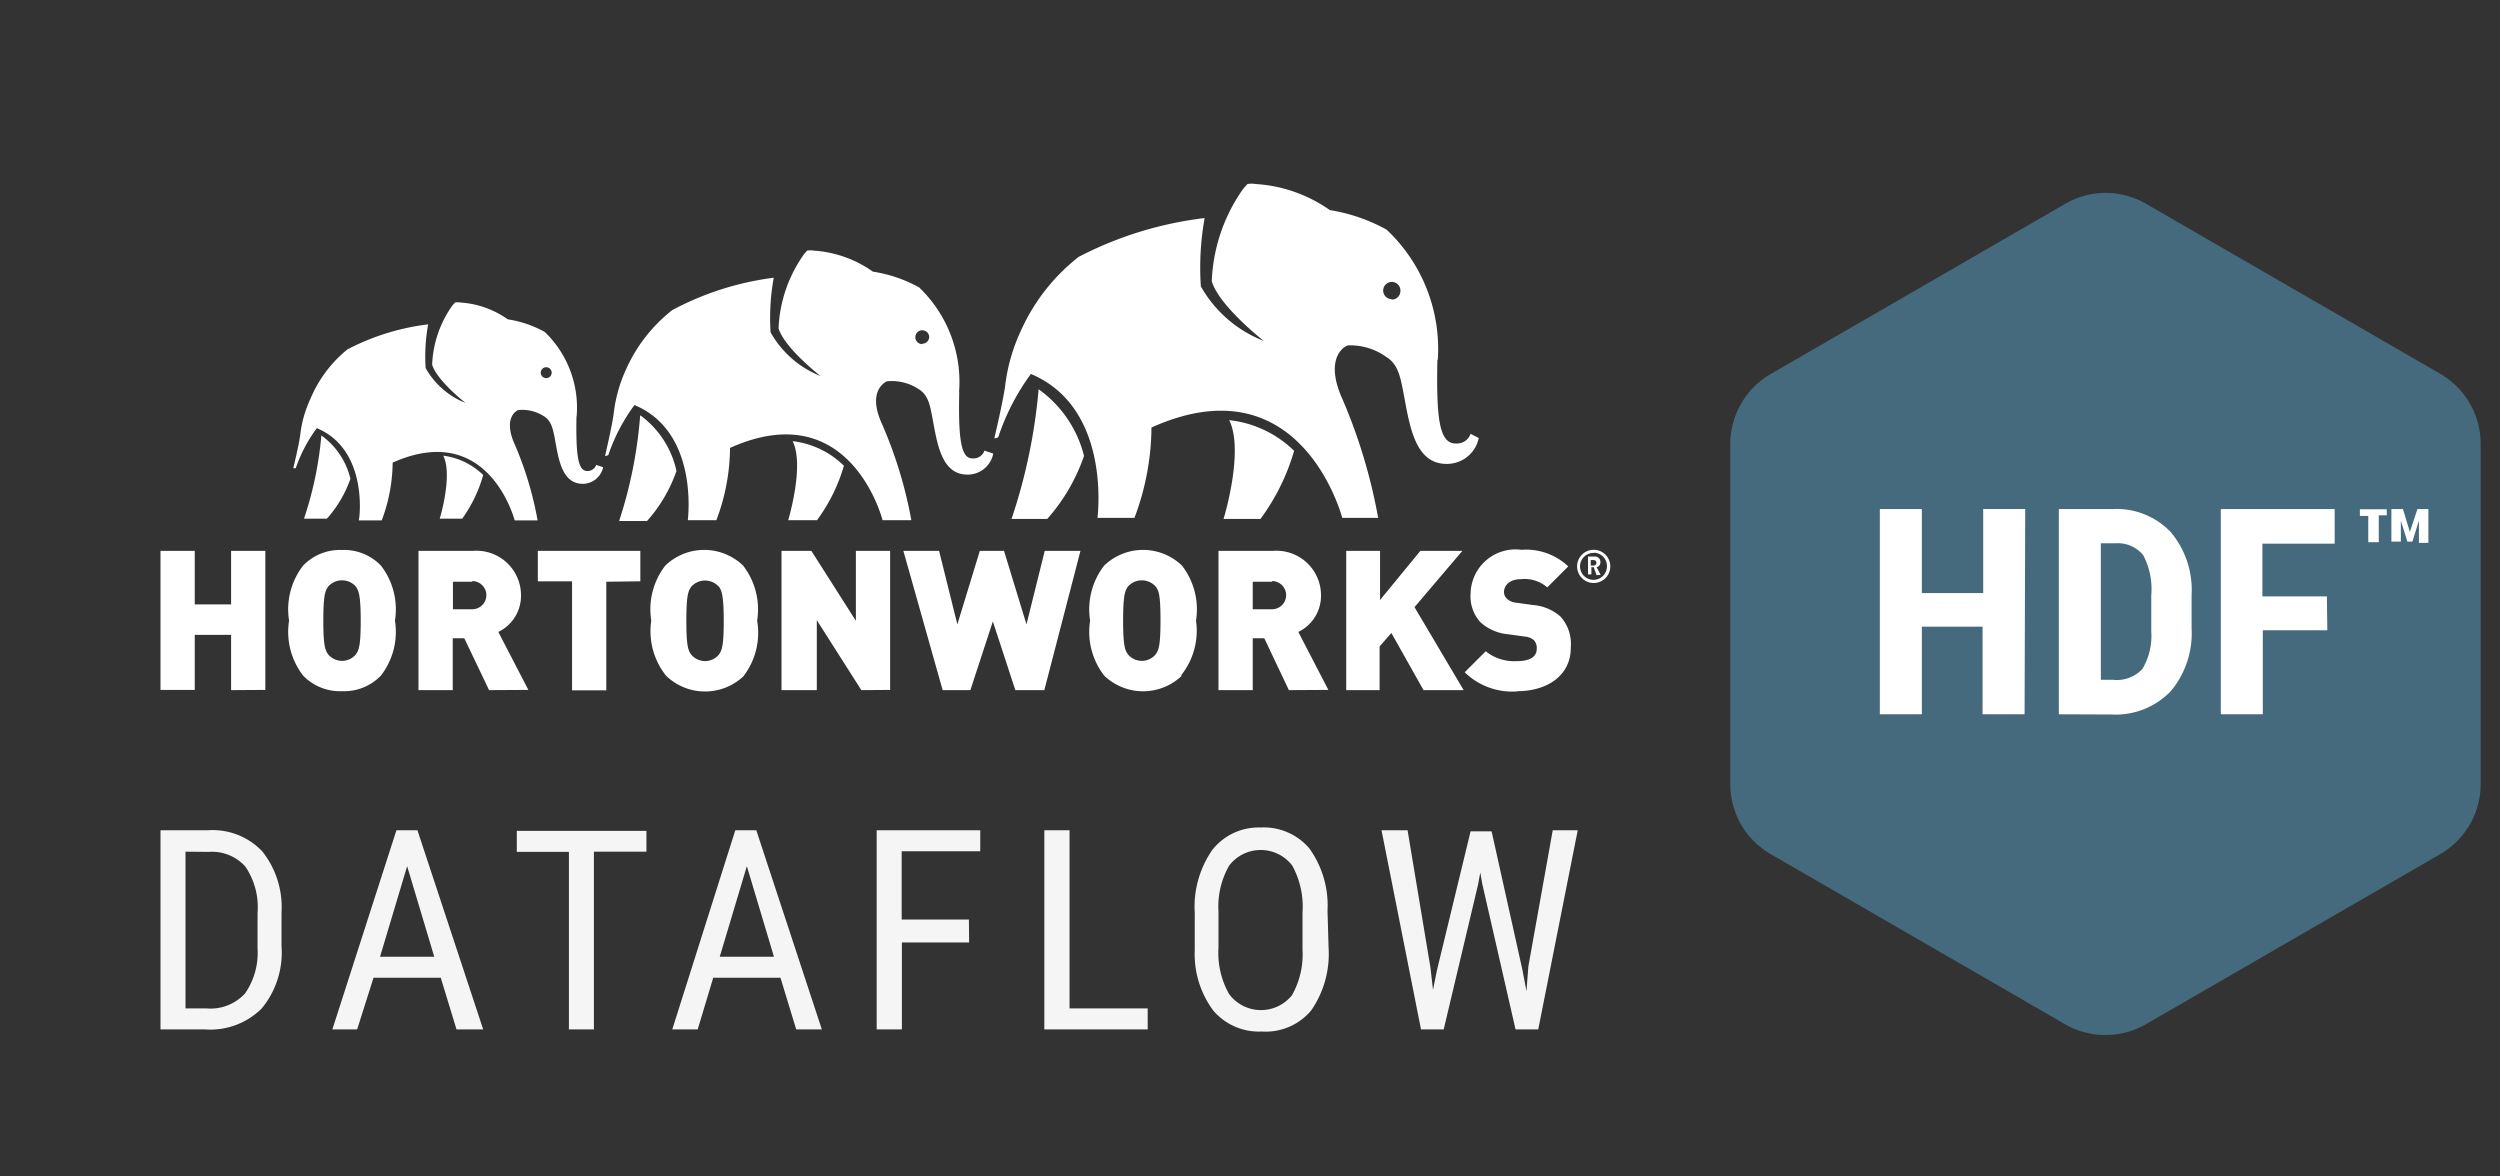 <!--
    Licensed to the Apache Software Foundation (ASF) under one or more
    contributor license agreements.  See the NOTICE file distributed with
    this work for additional information regarding copyright ownership.
    The ASF licenses this file to You under the Apache License, Version 2.0
    (the "License"); you may not use this file except in compliance with
    the License.  You may obtain a copy of the License at

    http://www.apache.org/licenses/LICENSE-2.0

    Unless required by applicable law or agreed to in writing, software
    distributed under the License is distributed on an "AS IS" BASIS,
    WITHOUT WARRANTIES OR CONDITIONS OF ANY KIND, either express or implied.
    See the License for the specific language governing permissions and
    limitations under the License.
-->
<svg xmlns="http://www.w3.org/2000/svg" viewBox="0 0 119 56"><rect x="0" y="0" width="119" height="56" fill="#333333" stroke="none"/><defs><style>.cls-1{fill:none;}.cls-2{fill:#fff;}.cls-3{fill:#456a7d;}.cls-4{fill:#f5f5f5;}</style></defs><title>hdf-header</title><g id="rectangle-for-sizing-2" data-name="rectangle-for-sizing"><rect class="cls-1" width="119" height="56"/></g><g id="logo-hwx"><path id="logo-hwx-2" data-name="logo-hwx" class="cls-2" d="M11,32.85V30.22H9.27v2.62H7.64V26.22H9.27v2.55H11V26.22h1.63v6.62Zm7.13-.69a2.43,2.43,0,0,1-1.85.74,2.43,2.43,0,0,1-1.85-.74,3.4,3.4,0,0,1-.67-2.62,3.4,3.4,0,0,1,.67-2.62,2.43,2.43,0,0,1,1.85-.74,2.43,2.43,0,0,1,1.85.74,3.4,3.4,0,0,1,.67,2.62A3.4,3.4,0,0,1,18.13,32.16Zm-1.2-4.25a.88.88,0,0,0-1.3,0c-.15.2-.24.42-.24,1.63s.09,1.42.24,1.62a.86.86,0,0,0,1.3,0c.15-.2.24-.41.24-1.62S17.07,28.1,16.93,27.91Zm6.35,4.94L22.1,30.38h-.55v2.47H19.92V26.22h2.62a2.12,2.12,0,0,1,2.26,2.13,1.91,1.91,0,0,1-1.08,1.73l1.43,2.76Zm-.8-5.16h-.92V29h.92a.67.67,0,1,0,0-1.34Zm6.38,0v5.17H27.23V27.67H25.6V26.22h4.88v1.45Zm6.55,4.48a2.67,2.67,0,0,1-3.7,0A3.4,3.4,0,0,1,31,29.54a3.4,3.4,0,0,1,.67-2.62,2.67,2.67,0,0,1,3.7,0,3.4,3.4,0,0,1,.67,2.62A3.4,3.4,0,0,1,35.41,32.16Zm-1.2-4.25a.88.88,0,0,0-1.3,0c-.15.2-.24.42-.24,1.63s.09,1.42.24,1.62a.86.86,0,0,0,1.3,0c.15-.2.24-.41.24-1.62S34.35,28.1,34.21,27.91ZM41,32.85l-2.12-3.33v3.33H37.2V26.22h1.42l2.12,3.33V26.22h1.63v6.62Zm8.71,0H48.33l-1.07-3.27-1.07,3.27H44.87L43,26.22h1.7l.87,3.5,1.07-3.5h1.15l1.07,3.5.87-3.5h1.7Zm6.55-.69a2.67,2.67,0,0,1-3.7,0,3.4,3.4,0,0,1-.67-2.62,3.4,3.4,0,0,1,.67-2.62,2.67,2.67,0,0,1,3.7,0,3.4,3.4,0,0,1,.67,2.62A3.4,3.4,0,0,1,56.21,32.16ZM55,27.91a.88.88,0,0,0-1.3,0c-.15.2-.24.42-.24,1.63s.09,1.42.24,1.62a.86.86,0,0,0,1.3,0c.15-.2.24-.41.24-1.62S55.16,28.1,55,27.91Zm6.35,4.94-1.17-2.47h-.55v2.47H58V26.22h2.62a2.12,2.12,0,0,1,2.26,2.13,1.91,1.91,0,0,1-1.08,1.73l1.43,2.76Zm-.8-5.16h-.92V29h.92a.67.67,0,1,0,0-1.34Zm7.21,5.16-1.53-2.72-.56.64v2.08H64.08V26.22h1.61v2.34l1.92-2.34h2L67.33,28.9l2.34,3.95Zm4.46.06A3.23,3.23,0,0,1,69.72,32l1-1a2.16,2.16,0,0,0,1.48.47c.64,0,.95-.21.95-.6a.55.55,0,0,0-.13-.39.74.74,0,0,0-.44-.18l-.8-.11a2.24,2.24,0,0,1-1.33-.59A1.83,1.83,0,0,1,70,28.26a2.14,2.14,0,0,1,2.42-2.09,2.94,2.94,0,0,1,2.23.79l-1,1a1.64,1.64,0,0,0-1.26-.39c-.57,0-.8.33-.8.61a.44.44,0,0,0,.13.31.75.75,0,0,0,.46.2l.8.11a2.23,2.23,0,0,1,1.3.55,1.93,1.93,0,0,1,.49,1.45C74.79,32.17,73.62,32.9,72.23,32.9Zm3.64-5.16a.79.79,0,1,1,.79-.79A.79.79,0,0,1,75.87,27.75Zm0-1.43a.64.64,0,1,0,.63.64A.63.63,0,0,0,75.87,26.31ZM76,27.38,75.86,27h-.11v.34h-.16v-.85h.32a.26.26,0,0,1,.27.26A.24.24,0,0,1,76,27l.19.36Zm-.14-.72h-.14v.26h.14a.13.13,0,1,0,0-.26ZM58.51,20c.69,1.38-.17,4.39-.27,4.7H60a10.26,10.26,0,0,0,1.6-3.24A5.2,5.2,0,0,0,58.51,20Zm-9.07-1.49a26.57,26.57,0,0,1-1.29,6.19h1.7a8.86,8.86,0,0,0,1.75-3A5.55,5.55,0,0,0,49.44,18.53Zm19-1.4A7.79,7.79,0,0,0,66,10.93,8.28,8.28,0,0,0,63.3,10a6.86,6.86,0,0,0-3.52-1.24,1.22,1.22,0,0,0-.4,0s-.17.18-.22.25a8.15,8.15,0,0,0-1.48,4.38c.36,1.19,2.48,2.84,2.48,2.84a5.89,5.89,0,0,1-3-2.6,13.4,13.4,0,0,1,.18-3.25h0a17.45,17.45,0,0,0-6,1.85,9.29,9.29,0,0,0-2.74,3.5,8.63,8.63,0,0,0-.76,2.68c-.12.81-.51,2.45-.51,2.45a.26.26,0,0,0,.19-.06,10.86,10.86,0,0,1,1.55-3c3.74,1.57,3.21,6.5,3.17,6.85H54a12.38,12.38,0,0,0,.81-4.3c7-3.15,9,4,9.08,4.3h1.71a25.87,25.87,0,0,0-1.69-5.63c-.91-2,.11-2.56.26-2.58A2.92,2.92,0,0,1,66,17c.52.32.65.89.79,1.62.29,1.51.51,3.41,2,3.46a1.55,1.55,0,0,0,1.6-1.23L70,20.65a.69.69,0,0,1-.71.46C68.53,21.11,68.36,20,68.42,17.14Zm-2.19-2.87a.41.41,0,1,1,.41-.41A.41.41,0,0,1,66.23,14.26ZM37.73,21c.55,1.11-.14,3.51-.21,3.76h1.37a8.21,8.21,0,0,0,1.28-2.59A4.16,4.16,0,0,0,37.73,21Zm-7.26-1.2a21.26,21.26,0,0,1-1,5H30.8a7.09,7.09,0,0,0,1.4-2.38A4.44,4.44,0,0,0,30.48,19.77Zm15.18-1.12a6.23,6.23,0,0,0-1.9-5,6.63,6.63,0,0,0-2.2-.75,5.49,5.49,0,0,0-2.81-1,1,1,0,0,0-.32,0s-.14.15-.17.2a6.52,6.52,0,0,0-1.19,3.5c.29.95,2,2.27,2,2.27a4.72,4.72,0,0,1-2.38-2.08,10.72,10.72,0,0,1,.15-2.6h0A14,14,0,0,0,32,14.76a7.43,7.43,0,0,0-2.19,2.8,6.9,6.9,0,0,0-.6,2.14c-.09.65-.41,2-.41,2a.21.21,0,0,0,.16-.05,8.69,8.69,0,0,1,1.24-2.37c3,1.25,2.57,5.2,2.54,5.48H34.1a9.9,9.9,0,0,0,.65-3.44c5.62-2.52,7.19,3.18,7.26,3.44h1.37A20.7,20.7,0,0,0,42,20.22c-.73-1.57.09-2,.21-2.07a2.33,2.33,0,0,1,1.53.38c.42.26.52.71.63,1.29.23,1.21.41,2.73,1.63,2.77a1.24,1.24,0,0,0,1.28-1l-.42-.14a.55.55,0,0,1-.56.37C45.75,21.84,45.61,20.94,45.66,18.65Zm-1.75-2.3a.33.33,0,1,1,.33-.33A.33.33,0,0,1,43.91,16.36ZM21.1,21.69c.44.89-.11,2.81-.17,3H22a6.57,6.57,0,0,0,1-2.08A3.33,3.33,0,0,0,21.1,21.69Zm-5.8-1a17,17,0,0,1-.83,4h1.09a5.67,5.67,0,0,0,1.12-1.9A3.55,3.55,0,0,0,15.3,20.73Zm12.15-.89a5,5,0,0,0-1.52-4,5.3,5.3,0,0,0-1.76-.6,4.39,4.39,0,0,0-2.25-.8.78.78,0,0,0-.26,0s-.11.12-.14.16a5.22,5.22,0,0,0-.95,2.8c.23.76,1.59,1.82,1.59,1.82a3.77,3.77,0,0,1-1.9-1.66,8.58,8.58,0,0,1,.12-2.08h0a11.17,11.17,0,0,0-3.84,1.19A6,6,0,0,0,14.77,19a5.52,5.52,0,0,0-.48,1.71c-.07.52-.33,1.57-.33,1.57a.17.17,0,0,0,.12,0,7,7,0,0,1,1-1.9c2.4,1,2.06,4.16,2,4.39h1.09a7.92,7.92,0,0,0,.52-2.75c4.49-2,5.75,2.55,5.81,2.75h1.09a16.56,16.56,0,0,0-1.08-3.6c-.58-1.26.07-1.64.17-1.65a1.87,1.87,0,0,1,1.22.3c.33.2.41.57.5,1,.18,1,.33,2.18,1.31,2.21a1,1,0,0,0,1-.79l-.33-.11a.44.44,0,0,1-.45.29C27.51,22.39,27.41,21.67,27.44,19.84ZM26,18a.26.26,0,1,1,.26-.26A.26.26,0,0,1,26,18Z"/></g><g id="icon-hdf"><g id="path-icon-hdf"><path class="cls-3" d="M100.22,9.18a3.86,3.86,0,0,1,1.93.52l14,8.09a3.86,3.86,0,0,1,1.93,3.34V37.32a3.86,3.86,0,0,1-1.93,3.34l-14,8.09a3.86,3.86,0,0,1-3.86,0l-14-8.09a3.86,3.86,0,0,1-1.93-3.34V21.14a3.86,3.86,0,0,1,1.93-3.34l14-8.09A3.86,3.86,0,0,1,100.22,9.18Z"/></g><path id="text-icon-hdf" class="cls-2" d="M96.37,34h-2V29.83H91.48V34h-2V24.23h2v4H94.4v-4h2ZM98,34V24.23h2.59a3.56,3.56,0,0,1,2.73,1.09,4.27,4.27,0,0,1,1,3v1.59a4.28,4.28,0,0,1-1,3,3.64,3.64,0,0,1-2.81,1.1Zm2-8.14v6.5h.59a1.66,1.66,0,0,0,1.39-.52,3.1,3.1,0,0,0,.42-1.8v-1.7a3.48,3.48,0,0,0-.38-1.91,1.55,1.55,0,0,0-1.3-.57ZM110.78,30h-3.07v4h-2V24.23h5.42v1.65h-3.44v2.51h3.07Zm2.83-5.47h-.38v1.28h-.5V24.56h-.4v-.32h1.28Zm1.53.25-.31,1h-.24l-.31-1v1h-.45V24.23h.55l.33,1.09.36-1.09h.52v1.61h-.45Z"/></g><g id="text-dataflow"><path id="text-dataflow-2" data-name="text-dataflow" class="cls-4" d="M7.64,49V39.52H9.9a3.26,3.26,0,0,1,2.58,1,4.26,4.26,0,0,1,.92,2.92v1.59A4.18,4.18,0,0,1,12.46,48a3.46,3.46,0,0,1-2.7,1Zm1.19-8.46V48h1a2.22,2.22,0,0,0,1.84-.72,3.4,3.4,0,0,0,.59-2.13V43.45a3.44,3.44,0,0,0-.58-2.2,2.13,2.13,0,0,0-1.74-.7Zm12.15,6h-3.2L17,49H15.82l3.05-9.48h1L23,49H21.73Zm-2.89-1h2.58l-1.29-4.31Zm12.68-5H28.27V49H27.08V40.55H24.6v-1h6.17Zm6.38,6h-3.2L33.21,49H32L35,39.52h1L39.12,49H37.9Zm-2.89-1h2.58l-1.29-4.31Zm11.87-.68h-3.2V49H41.73V39.52h4.93v1H42.92v3.25h3.2ZM50.91,48h3.72v1H49.71V39.52h1.2ZM63.24,45.1a4.72,4.72,0,0,1-.83,3,2.82,2.82,0,0,1-2.35,1,2.85,2.85,0,0,1-2.31-1,4.51,4.51,0,0,1-.88-2.88V43.45a4.74,4.74,0,0,1,.84-3A2.8,2.8,0,0,1,60,39.39a2.84,2.84,0,0,1,2.33,1,4.65,4.65,0,0,1,.86,2.95ZM62,43.44a4.07,4.07,0,0,0-.49-2.24,1.89,1.89,0,0,0-3,0A3.93,3.93,0,0,0,58,43.4v1.7a4,4,0,0,0,.5,2.21,1.89,1.89,0,0,0,3,.06,3.94,3.94,0,0,0,.5-2.15Zm6.09,2.62.12,1.06.19-.94L70,39.57h1l1.47,6.61.19,1L72.75,46l1.16-6.48H75.1L73.22,49H72.14l-1.58-6.91-.1-.56-.1.56L68.72,49H67.64l-1.88-9.48H67Z"/></g></svg>